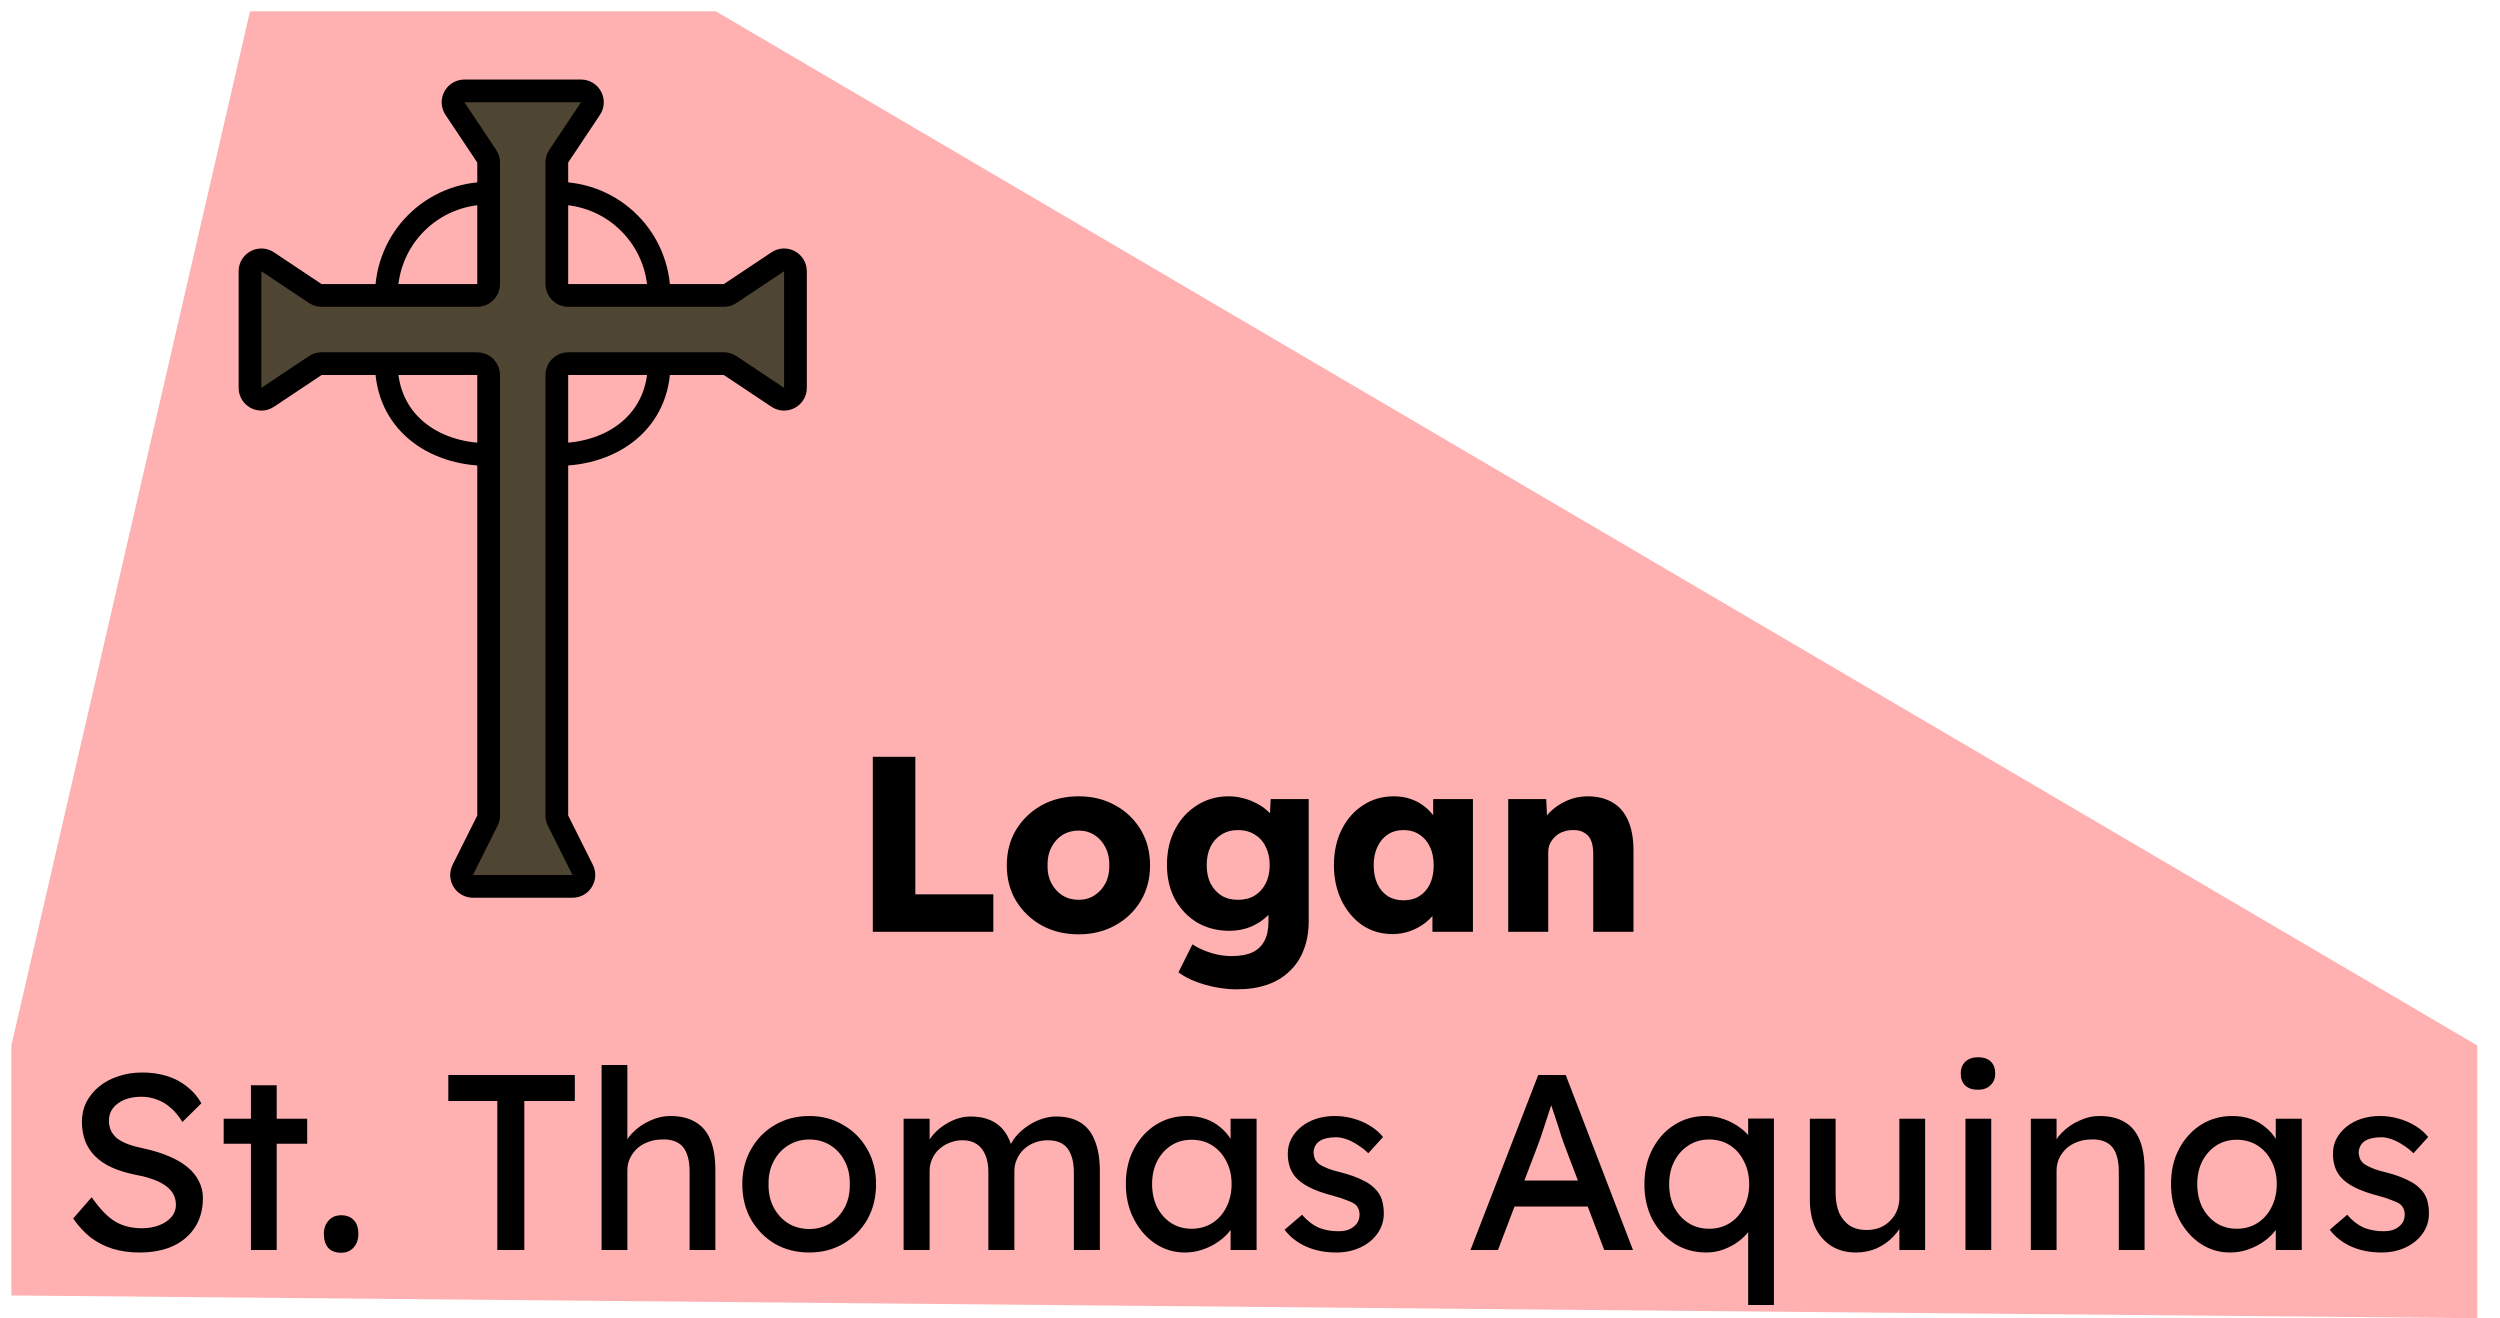 <svg width="110" height="58" viewBox="0 0 110 58" fill="none" xmlns="http://www.w3.org/2000/svg">
<path d="M109 58L0.5 57V46L11 0.5H31.5L109 46V58Z" fill="#FF0000" fill-opacity="0.31"/>
<path d="M25.566 4H20.434C20.035 4 19.797 4.445 20.018 4.777L21.416 6.874C21.471 6.956 21.5 7.053 21.5 7.151V8.5V12.5C21.5 12.776 21.276 13 21 13H17H14.151C14.053 13 13.956 12.971 13.874 12.916L11.777 11.518C11.445 11.297 11 11.535 11 11.934V17.066C11 17.465 11.445 17.703 11.777 17.482L13.874 16.084C13.956 16.029 14.053 16 14.151 16H17H21C21.276 16 21.5 16.224 21.5 16.5V20V35.882C21.5 35.96 21.482 36.036 21.447 36.106L20.362 38.276C20.196 38.609 20.437 39 20.809 39H25.191C25.563 39 25.804 38.609 25.638 38.276L24.553 36.106C24.518 36.036 24.5 35.96 24.5 35.882V20V16.5C24.5 16.224 24.724 16 25 16H29H31.849C31.947 16 32.044 16.029 32.126 16.084L34.223 17.482C34.555 17.703 35 17.465 35 17.066V11.934C35 11.535 34.555 11.297 34.223 11.518L32.126 12.916C32.044 12.971 31.947 13 31.849 13H29H25C24.724 13 24.5 12.776 24.5 12.5V8.5V7.151C24.5 7.053 24.529 6.956 24.584 6.874L25.982 4.777C26.203 4.445 25.965 4 25.566 4Z" fill="#4F4533"/>
<path d="M21.5 8.5V12.5C21.5 12.776 21.276 13 21 13H17M21.5 8.5V7.151C21.5 7.053 21.471 6.956 21.416 6.874L20.018 4.777C19.797 4.445 20.035 4 20.434 4H25.566C25.965 4 26.203 4.445 25.982 4.777L24.584 6.874C24.529 6.956 24.5 7.053 24.5 7.151V8.5M21.5 8.5C19 8.5 17 10.5 17 13M17 13H14.151C14.053 13 13.956 12.971 13.874 12.916L11.777 11.518C11.445 11.297 11 11.535 11 11.934V17.066C11 17.465 11.445 17.703 11.777 17.482L13.874 16.084C13.956 16.029 14.053 16 14.151 16H17M24.5 8.5V12.5C24.5 12.776 24.724 13 25 13H29M24.5 8.5C27 8.5 29 10.5 29 13M29 13H31.849C31.947 13 32.044 12.971 32.126 12.916L34.223 11.518C34.555 11.297 35 11.535 35 11.934V17.066C35 17.465 34.555 17.703 34.223 17.482L32.126 16.084C32.044 16.029 31.947 16 31.849 16H29M29 16H25C24.724 16 24.5 16.224 24.5 16.5V20M29 16C29 18.5 27 20 24.5 20M24.5 20V35.882C24.5 35.96 24.518 36.036 24.553 36.106L25.638 38.276C25.804 38.609 25.563 39 25.191 39H20.809C20.437 39 20.196 38.609 20.362 38.276L21.447 36.106C21.482 36.036 21.5 35.96 21.5 35.882V20M21.5 20V16.5C21.5 16.224 21.276 16 21 16H17M21.5 20C19 20 17 18.5 17 16" stroke="black"/>
<path d="M38.404 41V33.3H40.275V39.35H43.706V41H38.404ZM47.456 41.11C46.847 41.11 46.304 40.978 45.828 40.714C45.358 40.45 44.984 40.091 44.706 39.636C44.434 39.181 44.299 38.661 44.299 38.074C44.299 37.487 44.434 36.967 44.706 36.512C44.984 36.057 45.358 35.698 45.828 35.434C46.304 35.17 46.847 35.038 47.456 35.038C48.065 35.038 48.603 35.17 49.073 35.434C49.55 35.698 49.923 36.057 50.195 36.512C50.466 36.967 50.602 37.487 50.602 38.074C50.602 38.661 50.466 39.181 50.195 39.636C49.923 40.091 49.55 40.45 49.073 40.714C48.603 40.978 48.065 41.11 47.456 41.11ZM47.456 39.592C47.72 39.592 47.955 39.526 48.16 39.394C48.365 39.262 48.526 39.082 48.644 38.855C48.761 38.628 48.816 38.367 48.809 38.074C48.816 37.781 48.761 37.52 48.644 37.293C48.526 37.058 48.365 36.875 48.16 36.743C47.955 36.611 47.72 36.545 47.456 36.545C47.192 36.545 46.953 36.611 46.741 36.743C46.535 36.875 46.374 37.058 46.257 37.293C46.139 37.52 46.084 37.781 46.092 38.074C46.084 38.367 46.139 38.628 46.257 38.855C46.374 39.082 46.535 39.262 46.741 39.394C46.953 39.526 47.192 39.592 47.456 39.592ZM54.426 43.53C53.949 43.53 53.472 43.46 52.996 43.321C52.526 43.182 52.145 43.002 51.852 42.782L52.468 41.55C52.622 41.653 52.79 41.741 52.974 41.814C53.164 41.895 53.362 41.957 53.568 42.001C53.773 42.045 53.982 42.067 54.195 42.067C54.569 42.067 54.873 42.012 55.108 41.902C55.342 41.792 55.518 41.623 55.636 41.396C55.753 41.176 55.812 40.897 55.812 40.56V39.581L56.153 39.636C56.101 39.878 55.973 40.098 55.768 40.296C55.57 40.494 55.324 40.655 55.031 40.78C54.737 40.897 54.426 40.956 54.096 40.956C53.568 40.956 53.095 40.835 52.677 40.593C52.266 40.344 51.94 40.003 51.698 39.57C51.463 39.13 51.346 38.624 51.346 38.052C51.346 37.465 51.463 36.948 51.698 36.501C51.932 36.046 52.255 35.691 52.666 35.434C53.076 35.17 53.538 35.038 54.052 35.038C54.272 35.038 54.481 35.064 54.679 35.115C54.884 35.166 55.071 35.236 55.24 35.324C55.416 35.405 55.57 35.504 55.702 35.621C55.841 35.731 55.951 35.852 56.032 35.984C56.12 36.116 56.178 36.252 56.208 36.391L55.845 36.479L55.911 35.159H57.583V40.527C57.583 41.004 57.509 41.425 57.363 41.792C57.223 42.166 57.014 42.481 56.736 42.738C56.464 43.002 56.134 43.2 55.746 43.332C55.357 43.464 54.917 43.53 54.426 43.53ZM54.47 39.592C54.756 39.592 55.001 39.53 55.207 39.405C55.419 39.273 55.581 39.093 55.691 38.866C55.808 38.639 55.867 38.371 55.867 38.063C55.867 37.755 55.808 37.487 55.691 37.26C55.581 37.025 55.419 36.846 55.207 36.721C55.001 36.589 54.756 36.523 54.47 36.523C54.191 36.523 53.949 36.589 53.744 36.721C53.538 36.846 53.377 37.025 53.26 37.26C53.15 37.487 53.095 37.755 53.095 38.063C53.095 38.371 53.15 38.639 53.26 38.866C53.377 39.093 53.538 39.273 53.744 39.405C53.949 39.53 54.191 39.592 54.47 39.592ZM61.267 41.099C60.776 41.099 60.336 40.971 59.947 40.714C59.566 40.45 59.261 40.091 59.034 39.636C58.807 39.174 58.693 38.653 58.693 38.074C58.693 37.48 58.807 36.956 59.034 36.501C59.261 36.046 59.573 35.691 59.969 35.434C60.365 35.17 60.816 35.038 61.322 35.038C61.601 35.038 61.854 35.078 62.081 35.159C62.316 35.24 62.521 35.353 62.697 35.5C62.873 35.639 63.023 35.804 63.148 35.995C63.273 36.178 63.364 36.376 63.423 36.589L63.06 36.545V35.159H64.809V41H63.027V39.592L63.423 39.581C63.364 39.786 63.269 39.981 63.137 40.164C63.005 40.347 62.844 40.509 62.653 40.648C62.462 40.787 62.25 40.897 62.015 40.978C61.78 41.059 61.531 41.099 61.267 41.099ZM61.751 39.614C62.022 39.614 62.257 39.552 62.455 39.427C62.653 39.302 62.807 39.126 62.917 38.899C63.027 38.664 63.082 38.389 63.082 38.074C63.082 37.759 63.027 37.487 62.917 37.26C62.807 37.025 62.653 36.846 62.455 36.721C62.257 36.589 62.022 36.523 61.751 36.523C61.487 36.523 61.256 36.589 61.058 36.721C60.867 36.846 60.717 37.025 60.607 37.26C60.497 37.487 60.442 37.759 60.442 38.074C60.442 38.389 60.497 38.664 60.607 38.899C60.717 39.126 60.867 39.302 61.058 39.427C61.256 39.552 61.487 39.614 61.751 39.614ZM66.362 41V35.159H68.034L68.089 36.347L67.737 36.479C67.818 36.215 67.961 35.977 68.166 35.764C68.379 35.544 68.632 35.368 68.925 35.236C69.218 35.104 69.526 35.038 69.849 35.038C70.289 35.038 70.659 35.13 70.96 35.313C71.261 35.489 71.488 35.757 71.642 36.116C71.796 36.468 71.873 36.901 71.873 37.414V41H70.102V37.557C70.102 37.322 70.069 37.128 70.003 36.974C69.937 36.82 69.834 36.706 69.695 36.633C69.563 36.552 69.398 36.516 69.2 36.523C69.046 36.523 68.903 36.549 68.771 36.6C68.639 36.644 68.525 36.714 68.43 36.809C68.335 36.897 68.258 37 68.199 37.117C68.148 37.234 68.122 37.363 68.122 37.502V41H67.253C67.048 41 66.872 41 66.725 41C66.578 41 66.457 41 66.362 41ZM6.123 55.11C5.705 55.11 5.317 55.055 4.957 54.945C4.605 54.835 4.283 54.67 3.989 54.45C3.703 54.223 3.447 53.944 3.219 53.614L4.033 52.679C4.393 53.192 4.737 53.548 5.067 53.746C5.397 53.944 5.79 54.043 6.244 54.043C6.523 54.043 6.776 53.999 7.003 53.911C7.231 53.823 7.41 53.702 7.542 53.548C7.674 53.394 7.74 53.218 7.74 53.02C7.74 52.888 7.718 52.763 7.674 52.646C7.63 52.529 7.561 52.422 7.465 52.327C7.377 52.232 7.26 52.144 7.113 52.063C6.974 51.982 6.809 51.913 6.618 51.854C6.428 51.788 6.208 51.733 5.958 51.689C5.562 51.608 5.218 51.502 4.924 51.37C4.631 51.238 4.385 51.073 4.187 50.875C3.989 50.677 3.843 50.453 3.747 50.204C3.652 49.947 3.604 49.661 3.604 49.346C3.604 49.038 3.67 48.752 3.802 48.488C3.942 48.224 4.129 47.997 4.363 47.806C4.605 47.608 4.888 47.458 5.21 47.355C5.533 47.245 5.881 47.19 6.255 47.19C6.651 47.19 7.014 47.241 7.344 47.344C7.674 47.447 7.968 47.601 8.224 47.806C8.481 48.004 8.694 48.25 8.862 48.543L8.026 49.368C7.88 49.126 7.715 48.924 7.531 48.763C7.348 48.594 7.146 48.47 6.926 48.389C6.706 48.301 6.472 48.257 6.222 48.257C5.936 48.257 5.687 48.301 5.474 48.389C5.262 48.477 5.093 48.602 4.968 48.763C4.851 48.917 4.792 49.1 4.792 49.313C4.792 49.467 4.822 49.61 4.88 49.742C4.939 49.867 5.027 49.98 5.144 50.083C5.269 50.178 5.434 50.266 5.639 50.347C5.845 50.42 6.09 50.486 6.376 50.545C6.78 50.633 7.139 50.747 7.454 50.886C7.77 51.018 8.037 51.176 8.257 51.359C8.477 51.542 8.642 51.748 8.752 51.975C8.87 52.202 8.928 52.448 8.928 52.712C8.928 53.203 8.815 53.629 8.587 53.988C8.36 54.347 8.037 54.626 7.619 54.824C7.201 55.015 6.703 55.11 6.123 55.11ZM11.041 55V47.751H12.174V55H11.041ZM9.842 50.325V49.225H13.516V50.325H9.842ZM15.009 55.121C14.767 55.121 14.58 55.051 14.448 54.912C14.316 54.765 14.25 54.56 14.25 54.296C14.25 54.054 14.32 53.856 14.459 53.702C14.599 53.548 14.782 53.471 15.009 53.471C15.251 53.471 15.438 53.544 15.57 53.691C15.702 53.83 15.768 54.032 15.768 54.296C15.768 54.538 15.699 54.736 15.559 54.89C15.42 55.044 15.237 55.121 15.009 55.121ZM21.882 55V48.444H19.726V47.3H25.292V48.444H23.07V55H21.882ZM26.471 55V46.86H27.604V50.413L27.406 50.545C27.48 50.288 27.622 50.054 27.835 49.841C28.048 49.621 28.301 49.445 28.594 49.313C28.887 49.174 29.188 49.104 29.496 49.104C29.936 49.104 30.303 49.192 30.596 49.368C30.89 49.537 31.11 49.797 31.256 50.149C31.403 50.501 31.476 50.945 31.476 51.48V55H30.343V51.557C30.343 51.227 30.299 50.956 30.211 50.743C30.123 50.523 29.988 50.365 29.804 50.27C29.621 50.167 29.393 50.123 29.122 50.138C28.902 50.138 28.701 50.175 28.517 50.248C28.334 50.314 28.172 50.409 28.033 50.534C27.901 50.659 27.795 50.805 27.714 50.974C27.641 51.135 27.604 51.311 27.604 51.502V55H27.043C26.948 55 26.852 55 26.757 55C26.662 55 26.567 55 26.471 55ZM35.609 55.11C35.044 55.11 34.538 54.982 34.091 54.725C33.651 54.461 33.303 54.105 33.046 53.658C32.789 53.203 32.661 52.686 32.661 52.107C32.661 51.528 32.789 51.014 33.046 50.567C33.303 50.112 33.651 49.757 34.091 49.5C34.538 49.236 35.044 49.104 35.609 49.104C36.166 49.104 36.665 49.236 37.105 49.5C37.553 49.757 37.904 50.112 38.161 50.567C38.418 51.014 38.546 51.528 38.546 52.107C38.546 52.686 38.418 53.203 38.161 53.658C37.904 54.105 37.553 54.461 37.105 54.725C36.665 54.982 36.166 55.11 35.609 55.11ZM35.609 54.076C35.954 54.076 36.262 53.992 36.533 53.823C36.804 53.647 37.017 53.412 37.171 53.119C37.325 52.818 37.398 52.481 37.391 52.107C37.398 51.726 37.325 51.388 37.171 51.095C37.017 50.794 36.804 50.56 36.533 50.391C36.262 50.222 35.954 50.138 35.609 50.138C35.264 50.138 34.953 50.226 34.674 50.402C34.403 50.571 34.19 50.805 34.036 51.106C33.882 51.399 33.809 51.733 33.816 52.107C33.809 52.481 33.882 52.818 34.036 53.119C34.19 53.412 34.403 53.647 34.674 53.823C34.953 53.992 35.264 54.076 35.609 54.076ZM39.759 55V49.225H40.903V50.457L40.694 50.589C40.752 50.398 40.844 50.215 40.969 50.039C41.101 49.863 41.258 49.709 41.442 49.577C41.632 49.438 41.834 49.328 42.047 49.247C42.267 49.166 42.49 49.126 42.718 49.126C43.048 49.126 43.337 49.181 43.587 49.291C43.836 49.401 44.041 49.566 44.203 49.786C44.364 50.006 44.481 50.281 44.555 50.611L44.379 50.567L44.456 50.38C44.536 50.211 44.646 50.054 44.786 49.907C44.932 49.753 45.097 49.617 45.281 49.5C45.464 49.383 45.658 49.291 45.864 49.225C46.069 49.159 46.271 49.126 46.469 49.126C46.901 49.126 47.257 49.214 47.536 49.39C47.822 49.566 48.034 49.834 48.174 50.193C48.32 50.552 48.394 51 48.394 51.535V55H47.25V51.601C47.25 51.271 47.206 51.003 47.118 50.798C47.037 50.585 46.912 50.428 46.744 50.325C46.575 50.222 46.359 50.171 46.095 50.171C45.889 50.171 45.695 50.208 45.512 50.281C45.336 50.347 45.182 50.442 45.05 50.567C44.918 50.692 44.815 50.838 44.742 51.007C44.668 51.168 44.632 51.348 44.632 51.546V55H43.488V51.579C43.488 51.278 43.444 51.025 43.356 50.82C43.268 50.607 43.139 50.446 42.971 50.336C42.802 50.226 42.597 50.171 42.355 50.171C42.149 50.171 41.959 50.208 41.783 50.281C41.607 50.347 41.453 50.442 41.321 50.567C41.189 50.684 41.086 50.827 41.013 50.996C40.939 51.157 40.903 51.333 40.903 51.524V55H39.759ZM52.133 55.11C51.656 55.11 51.22 54.978 50.824 54.714C50.435 54.45 50.123 54.091 49.889 53.636C49.654 53.181 49.537 52.668 49.537 52.096C49.537 51.517 49.654 51.003 49.889 50.556C50.131 50.101 50.453 49.746 50.857 49.489C51.267 49.232 51.726 49.104 52.232 49.104C52.532 49.104 52.807 49.148 53.057 49.236C53.306 49.324 53.522 49.449 53.706 49.61C53.896 49.764 54.05 49.944 54.168 50.149C54.292 50.354 54.369 50.574 54.399 50.809L54.146 50.721V49.225H55.29V55H54.146V53.625L54.41 53.548C54.366 53.746 54.274 53.94 54.135 54.131C54.003 54.314 53.83 54.479 53.618 54.626C53.412 54.773 53.181 54.89 52.925 54.978C52.675 55.066 52.411 55.11 52.133 55.11ZM52.43 54.065C52.774 54.065 53.079 53.981 53.343 53.812C53.607 53.643 53.812 53.412 53.959 53.119C54.113 52.818 54.19 52.477 54.19 52.096C54.19 51.722 54.113 51.388 53.959 51.095C53.812 50.802 53.607 50.571 53.343 50.402C53.079 50.233 52.774 50.149 52.43 50.149C52.092 50.149 51.792 50.233 51.528 50.402C51.271 50.571 51.066 50.802 50.912 51.095C50.765 51.388 50.692 51.722 50.692 52.096C50.692 52.477 50.765 52.818 50.912 53.119C51.066 53.412 51.271 53.643 51.528 53.812C51.792 53.981 52.092 54.065 52.43 54.065ZM58.797 55.11C58.313 55.11 57.876 55.026 57.488 54.857C57.099 54.688 56.776 54.439 56.52 54.109L57.29 53.449C57.51 53.706 57.748 53.893 58.005 54.01C58.269 54.12 58.566 54.175 58.896 54.175C59.028 54.175 59.149 54.16 59.259 54.131C59.376 54.094 59.475 54.043 59.556 53.977C59.644 53.911 59.71 53.834 59.754 53.746C59.798 53.651 59.82 53.548 59.82 53.438C59.82 53.247 59.75 53.093 59.611 52.976C59.537 52.925 59.42 52.87 59.259 52.811C59.105 52.745 58.903 52.679 58.654 52.613C58.228 52.503 57.88 52.378 57.609 52.239C57.337 52.1 57.128 51.942 56.982 51.766C56.872 51.627 56.791 51.476 56.74 51.315C56.688 51.146 56.663 50.963 56.663 50.765C56.663 50.523 56.714 50.303 56.817 50.105C56.927 49.9 57.073 49.724 57.257 49.577C57.447 49.423 57.667 49.306 57.917 49.225C58.173 49.144 58.445 49.104 58.731 49.104C59.002 49.104 59.27 49.141 59.534 49.214C59.805 49.287 60.054 49.394 60.282 49.533C60.509 49.672 60.7 49.837 60.854 50.028L60.205 50.743C60.065 50.604 59.911 50.483 59.743 50.38C59.581 50.27 59.416 50.186 59.248 50.127C59.079 50.068 58.925 50.039 58.786 50.039C58.632 50.039 58.492 50.054 58.368 50.083C58.243 50.112 58.137 50.156 58.049 50.215C57.968 50.274 57.906 50.347 57.862 50.435C57.818 50.523 57.796 50.622 57.796 50.732C57.803 50.827 57.825 50.919 57.862 51.007C57.906 51.088 57.964 51.157 58.038 51.216C58.118 51.275 58.239 51.337 58.401 51.403C58.562 51.469 58.767 51.531 59.017 51.59C59.383 51.685 59.684 51.792 59.919 51.909C60.161 52.019 60.351 52.147 60.491 52.294C60.637 52.433 60.74 52.595 60.799 52.778C60.857 52.961 60.887 53.167 60.887 53.394C60.887 53.724 60.791 54.021 60.601 54.285C60.417 54.542 60.168 54.743 59.853 54.89C59.537 55.037 59.185 55.11 58.797 55.11ZM64.701 55L67.682 47.3H68.892L71.851 55H70.586L68.826 50.358C68.804 50.307 68.76 50.182 68.694 49.984C68.636 49.786 68.566 49.566 68.485 49.324C68.405 49.082 68.331 48.862 68.265 48.664C68.199 48.459 68.155 48.327 68.133 48.268L68.386 48.257C68.342 48.382 68.287 48.539 68.221 48.73C68.163 48.921 68.097 49.122 68.023 49.335C67.957 49.548 67.891 49.749 67.825 49.94C67.759 50.123 67.704 50.277 67.66 50.402L65.911 55H64.701ZM66.021 53.086L66.461 51.942H69.959L70.465 53.086H66.021ZM76.919 57.42V53.625H77.139C77.139 53.801 77.08 53.977 76.963 54.153C76.845 54.322 76.688 54.479 76.49 54.626C76.292 54.773 76.072 54.89 75.83 54.978C75.588 55.066 75.338 55.11 75.082 55.11C74.561 55.11 74.095 54.982 73.685 54.725C73.274 54.461 72.948 54.105 72.706 53.658C72.471 53.203 72.354 52.686 72.354 52.107C72.354 51.528 72.471 51.014 72.706 50.567C72.94 50.112 73.259 49.757 73.663 49.5C74.073 49.236 74.535 49.104 75.049 49.104C75.335 49.104 75.606 49.152 75.863 49.247C76.127 49.342 76.361 49.467 76.567 49.621C76.779 49.775 76.944 49.947 77.062 50.138C77.186 50.321 77.249 50.508 77.249 50.699L76.919 50.721V49.214H78.052V57.42H76.919ZM75.203 54.065C75.547 54.065 75.852 53.981 76.116 53.812C76.38 53.643 76.585 53.412 76.732 53.119C76.886 52.826 76.963 52.488 76.963 52.107C76.963 51.726 76.886 51.388 76.732 51.095C76.585 50.794 76.38 50.56 76.116 50.391C75.852 50.222 75.547 50.138 75.203 50.138C74.858 50.138 74.554 50.226 74.29 50.402C74.026 50.571 73.817 50.805 73.663 51.106C73.516 51.399 73.443 51.733 73.443 52.107C73.443 52.481 73.516 52.818 73.663 53.119C73.817 53.412 74.026 53.643 74.29 53.812C74.554 53.981 74.858 54.065 75.203 54.065ZM81.658 55.11C81.248 55.11 80.888 55.015 80.58 54.824C80.28 54.633 80.045 54.366 79.876 54.021C79.715 53.676 79.634 53.266 79.634 52.789V49.225H80.767V52.481C80.767 52.818 80.819 53.112 80.921 53.361C81.031 53.603 81.185 53.79 81.383 53.922C81.589 54.054 81.834 54.12 82.12 54.12C82.333 54.12 82.527 54.087 82.703 54.021C82.879 53.948 83.03 53.849 83.154 53.724C83.286 53.599 83.389 53.449 83.462 53.273C83.536 53.097 83.572 52.906 83.572 52.701V49.225H84.705V55H83.572V53.79L83.77 53.658C83.682 53.929 83.532 54.175 83.319 54.395C83.114 54.615 82.868 54.791 82.582 54.923C82.296 55.048 81.988 55.11 81.658 55.11ZM86.481 55V49.225H87.614V55H86.481ZM87.031 47.949C86.789 47.949 86.602 47.887 86.47 47.762C86.338 47.637 86.272 47.461 86.272 47.234C86.272 47.021 86.338 46.849 86.47 46.717C86.61 46.585 86.797 46.519 87.031 46.519C87.273 46.519 87.46 46.581 87.592 46.706C87.724 46.831 87.79 47.007 87.79 47.234C87.79 47.447 87.721 47.619 87.581 47.751C87.449 47.883 87.266 47.949 87.031 47.949ZM89.356 55V49.225H90.489V50.413L90.291 50.545C90.364 50.288 90.507 50.054 90.72 49.841C90.933 49.621 91.186 49.445 91.479 49.313C91.772 49.174 92.073 49.104 92.381 49.104C92.821 49.104 93.188 49.192 93.481 49.368C93.774 49.537 93.994 49.797 94.141 50.149C94.288 50.501 94.361 50.945 94.361 51.48V55H93.228V51.557C93.228 51.227 93.184 50.956 93.096 50.743C93.008 50.523 92.872 50.365 92.689 50.27C92.506 50.167 92.278 50.123 92.007 50.138C91.787 50.138 91.585 50.175 91.402 50.248C91.219 50.314 91.057 50.409 90.918 50.534C90.786 50.659 90.68 50.805 90.599 50.974C90.526 51.135 90.489 51.311 90.489 51.502V55H89.928C89.833 55 89.737 55 89.642 55C89.547 55 89.451 55 89.356 55ZM98.12 55.11C97.643 55.11 97.207 54.978 96.811 54.714C96.422 54.45 96.111 54.091 95.876 53.636C95.641 53.181 95.524 52.668 95.524 52.096C95.524 51.517 95.641 51.003 95.876 50.556C96.118 50.101 96.441 49.746 96.844 49.489C97.255 49.232 97.713 49.104 98.219 49.104C98.52 49.104 98.795 49.148 99.044 49.236C99.293 49.324 99.51 49.449 99.693 49.61C99.884 49.764 100.038 49.944 100.155 50.149C100.28 50.354 100.357 50.574 100.386 50.809L100.133 50.721V49.225H101.277V55H100.133V53.625L100.397 53.548C100.353 53.746 100.261 53.94 100.122 54.131C99.99 54.314 99.818 54.479 99.605 54.626C99.4 54.773 99.169 54.89 98.912 54.978C98.663 55.066 98.399 55.11 98.12 55.11ZM98.417 54.065C98.762 54.065 99.066 53.981 99.33 53.812C99.594 53.643 99.799 53.412 99.946 53.119C100.1 52.818 100.177 52.477 100.177 52.096C100.177 51.722 100.1 51.388 99.946 51.095C99.799 50.802 99.594 50.571 99.33 50.402C99.066 50.233 98.762 50.149 98.417 50.149C98.08 50.149 97.779 50.233 97.515 50.402C97.258 50.571 97.053 50.802 96.899 51.095C96.752 51.388 96.679 51.722 96.679 52.096C96.679 52.477 96.752 52.818 96.899 53.119C97.053 53.412 97.258 53.643 97.515 53.812C97.779 53.981 98.08 54.065 98.417 54.065ZM104.784 55.11C104.3 55.11 103.864 55.026 103.475 54.857C103.086 54.688 102.764 54.439 102.507 54.109L103.277 53.449C103.497 53.706 103.735 53.893 103.992 54.01C104.256 54.12 104.553 54.175 104.883 54.175C105.015 54.175 105.136 54.16 105.246 54.131C105.363 54.094 105.462 54.043 105.543 53.977C105.631 53.911 105.697 53.834 105.741 53.746C105.785 53.651 105.807 53.548 105.807 53.438C105.807 53.247 105.737 53.093 105.598 52.976C105.525 52.925 105.407 52.87 105.246 52.811C105.092 52.745 104.89 52.679 104.641 52.613C104.216 52.503 103.867 52.378 103.596 52.239C103.325 52.1 103.116 51.942 102.969 51.766C102.859 51.627 102.778 51.476 102.727 51.315C102.676 51.146 102.65 50.963 102.65 50.765C102.65 50.523 102.701 50.303 102.804 50.105C102.914 49.9 103.061 49.724 103.244 49.577C103.435 49.423 103.655 49.306 103.904 49.225C104.161 49.144 104.432 49.104 104.718 49.104C104.989 49.104 105.257 49.141 105.521 49.214C105.792 49.287 106.042 49.394 106.269 49.533C106.496 49.672 106.687 49.837 106.841 50.028L106.192 50.743C106.053 50.604 105.899 50.483 105.73 50.38C105.569 50.27 105.404 50.186 105.235 50.127C105.066 50.068 104.912 50.039 104.773 50.039C104.619 50.039 104.48 50.054 104.355 50.083C104.23 50.112 104.124 50.156 104.036 50.215C103.955 50.274 103.893 50.347 103.849 50.435C103.805 50.523 103.783 50.622 103.783 50.732C103.79 50.827 103.812 50.919 103.849 51.007C103.893 51.088 103.952 51.157 104.025 51.216C104.106 51.275 104.227 51.337 104.388 51.403C104.549 51.469 104.755 51.531 105.004 51.59C105.371 51.685 105.671 51.792 105.906 51.909C106.148 52.019 106.339 52.147 106.478 52.294C106.625 52.433 106.727 52.595 106.786 52.778C106.845 52.961 106.874 53.167 106.874 53.394C106.874 53.724 106.779 54.021 106.588 54.285C106.405 54.542 106.155 54.743 105.84 54.89C105.525 55.037 105.173 55.11 104.784 55.11Z" fill="black"/>
</svg>
